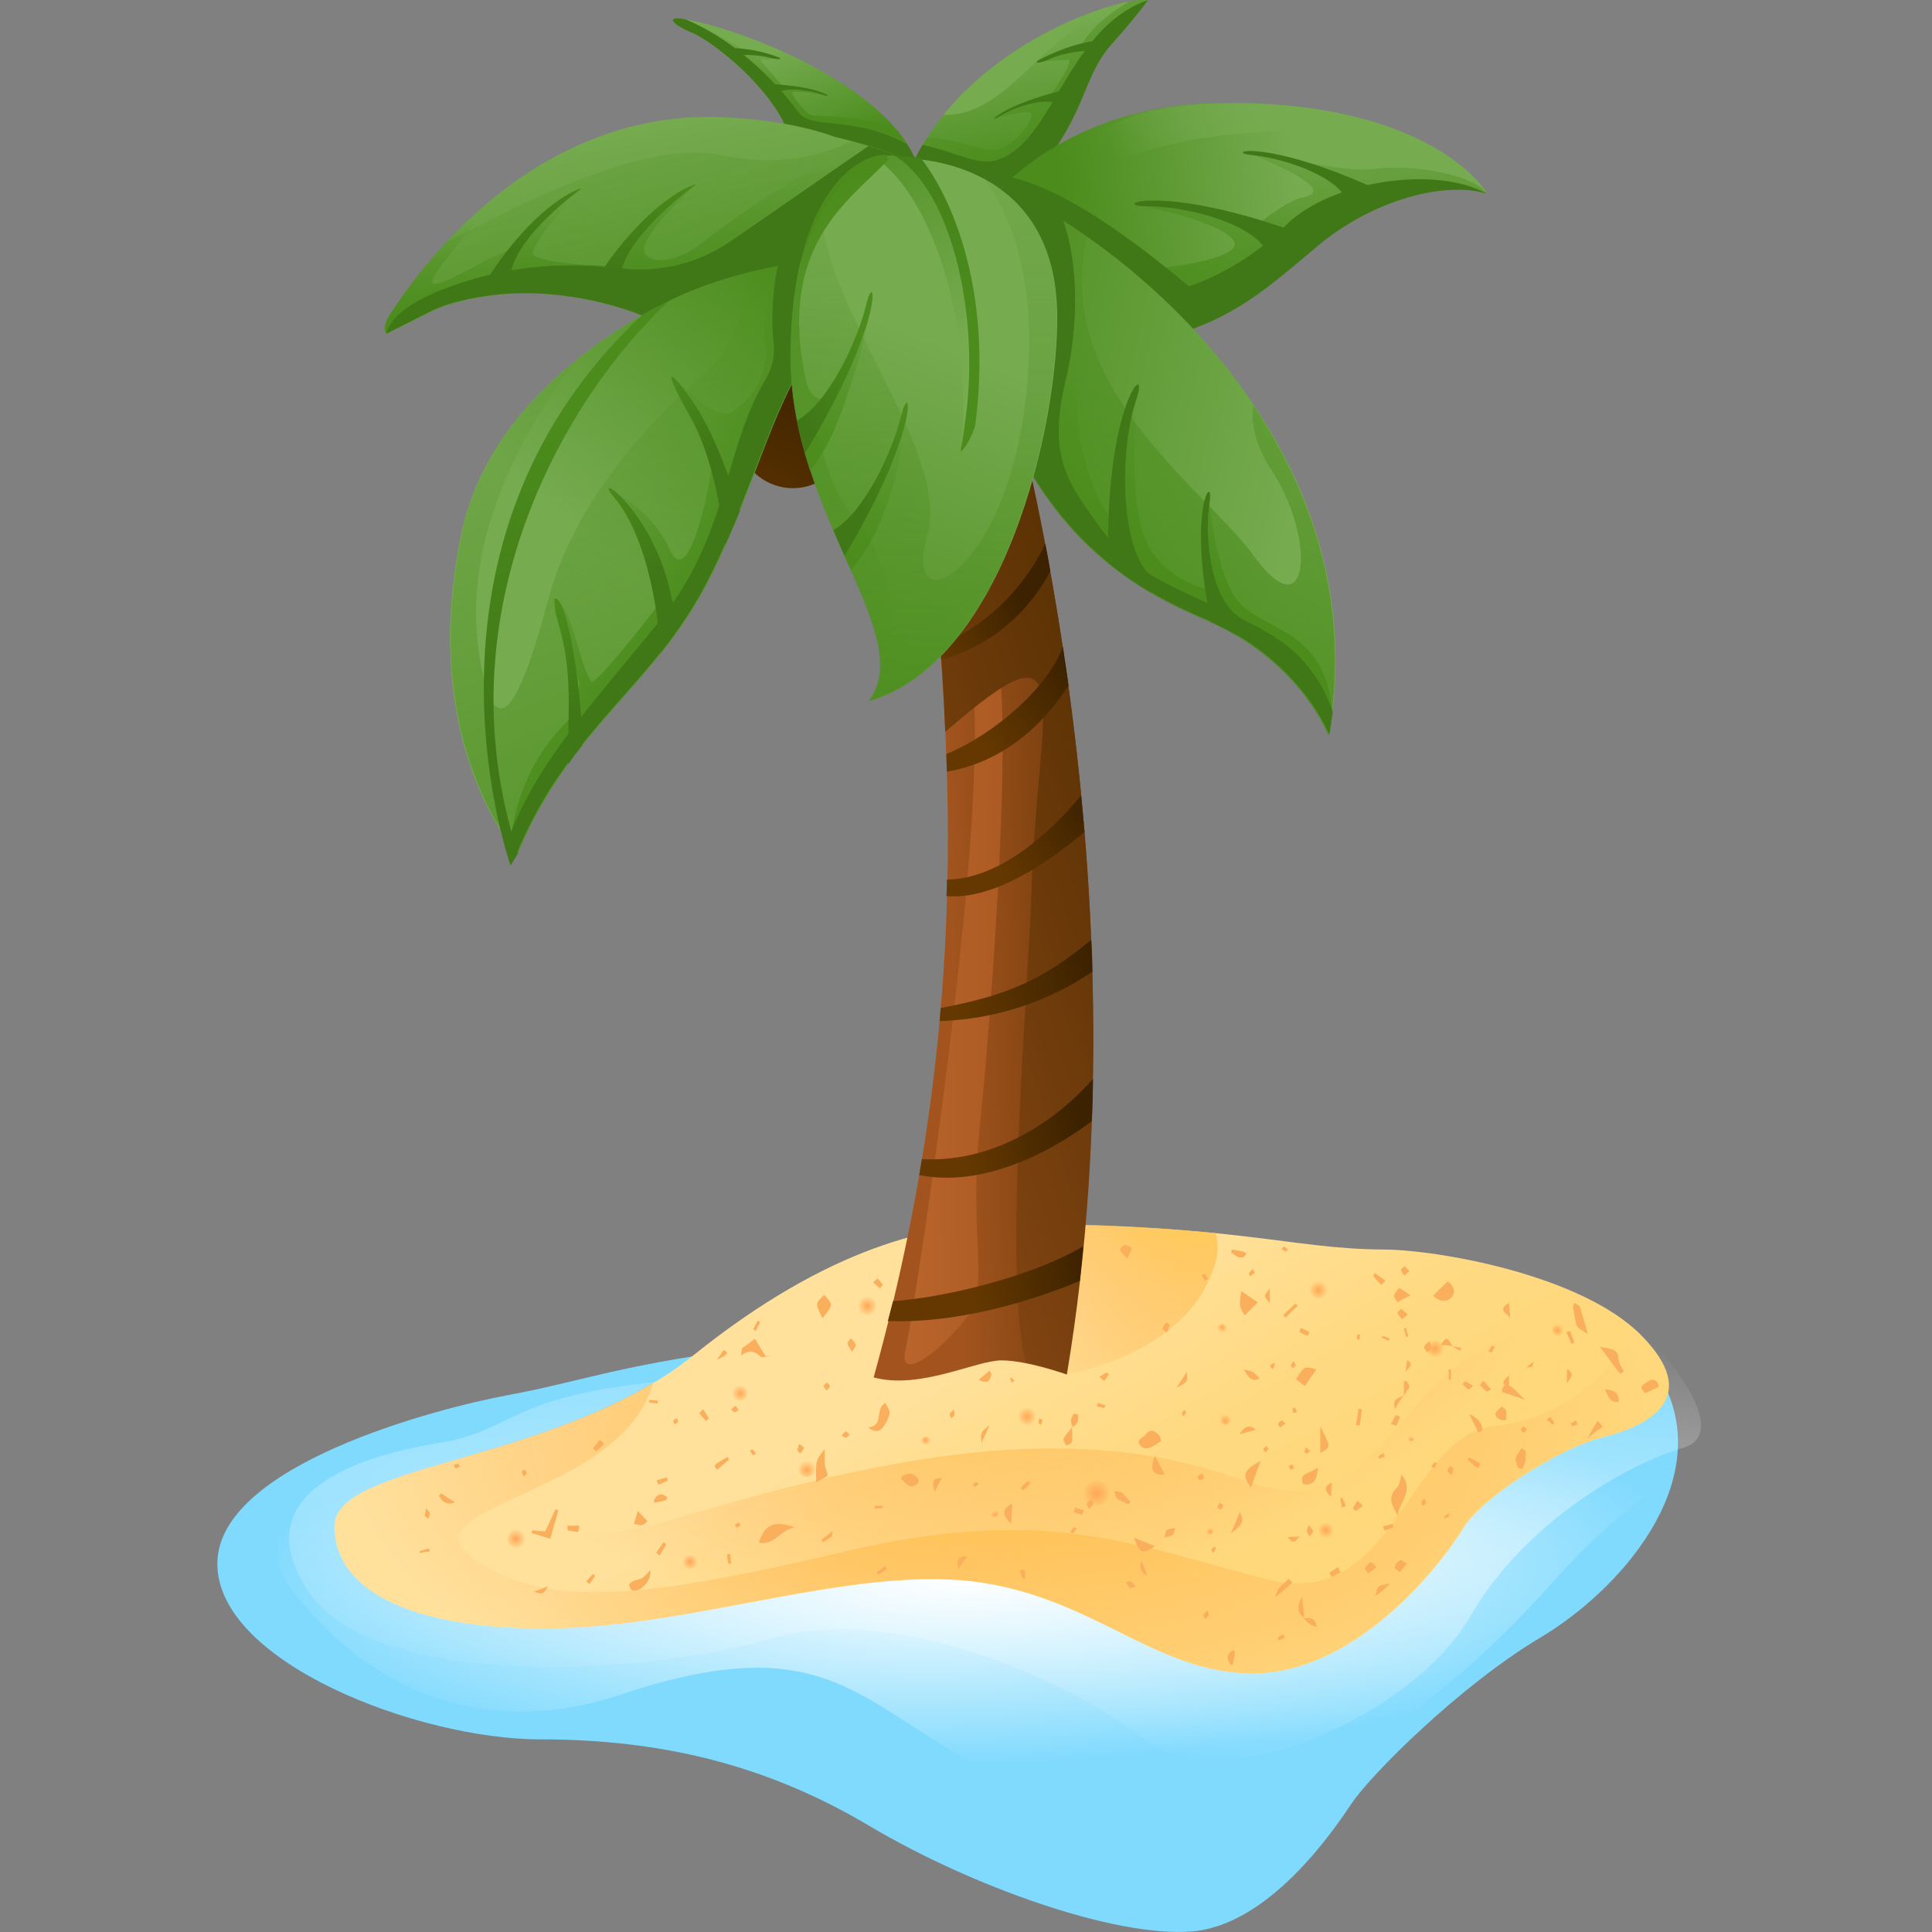 <svg xmlns="http://www.w3.org/2000/svg" width="800" height="800" fill="none" viewBox="0 0 24 24"><rect x="0" y="0" width="24" height="24" fill="#808080" stroke="none"/><g clip-path="url(#a)"><path fill="#80DAFE" d="M9.13 16.772c-1.468.198-1.94.395-2.816.558-.875.162-3.614.868-3.614 2.096s2.499 2.181 4.01 2.181 2.816.318 4.086 1.073 3.057 1.39 4.01 1.313c.953-.078 1.743-1.228 1.983-1.588s1.349-1.468 2.344-2.061 2.146-1.906 1.546-3.134c-.6-1.236-11.548-.438-11.548-.438"/><path fill="url(#b)" d="M20.672 17.21c-.318-.657-3.622-.735-6.607-.672l-6.46 1.038c-1.418.226-2.802.65-4.108 1.257a1.2 1.2 0 0 0-.049.317c0 .149.028.297.07.445.692 1.017 2.118 2.146 4.2 1.454 2.768-.925 3 .297 4.892 1.101 1.892.805 4.215.24 6.629-2.442.592-.664 1.1-1.08 1.531-1.348.106-.374.092-.77-.098-1.15"/><path fill="url(#c)" d="M8.361 17.146c-2.047.176-1.97.628-2.894.776s-2.47.593-1.638 1.843 4.229 1.044 5.732.593c1.504-.445 3.67.472 4.652 1.249.981.776 3.36-.325 4.045-1.518.684-1.193 1.99-1.913 2.647-2.103s-.325-1.264-.325-1.264l-7.835.198z"/><path fill="url(#d)" d="M12.484 15.205c-.89 0-2.182.275-3.869 1.63s-4.461 1.327-4.461 2.125c0 .797.953 1.27 2.598 1.27 1.644 0 3.353-.614 4.842-.614 1.828 0 2.619 1.172 3.967 1.172s2.421-1.468 2.619-1.807 1.13-.974 1.744-1.13 1.207-.515.458-1.27c-.755-.755-2.555-1.059-3.197-1.059-1.172-.007-1.786-.317-4.701-.317"/><path fill="url(#e)" d="M19.923 17.844c.615-.155 1.208-.515.46-1.27a2.2 2.2 0 0 0-.389-.297q-.2.105-.642.17c-2.16.31-2.005 2.626-3.89 1.948-1.884-.678-3.903-.487-7.1.48-1.497.452-2.359.028-2.55-.79-.938.275-1.665.465-1.665.868 0 .79.953 1.27 2.598 1.27 1.644 0 3.353-.614 4.842-.614 1.828 0 2.619 1.172 3.967 1.172s2.421-1.468 2.619-1.807 1.13-.974 1.75-1.13"/><path fill="url(#f)" d="M15.554 20.781c1.348 0 2.421-1.468 2.619-1.807s1.13-.974 1.743-1.13 1.207-.515.46-1.27c-.022-.021-.05-.05-.079-.07-.338.705-1.009 1.129-1.743 1.213-1.073.12-1.221 2.295-2.795 1.906-1.574-.388-2.697-.953-5.217-.36s-3.77.742-4.666.092 1.857-.762 2.238-2.181C6.427 18.184 4.14 18.24 4.14 18.96c0 .79.953 1.27 2.598 1.27 1.644 0 3.353-.614 4.842-.614 1.835-.007 2.626 1.165 3.974 1.165"/><path fill="url(#g)" d="m12.025 16.016.416.876.812.176s1.468-.219 1.828-1.327a.7.7 0 0 0 .021-.423 24 24 0 0 0-2.146-.113z"/><path fill="url(#h)" d="M6.406 19.228a.113.113 0 1 0 0-.225.113.113 0 0 0 0 .225"/><path fill="url(#i)" d="M10.775 16.334a.113.113 0 1 0 0-.226.113.113 0 0 0 0 .226"/><path fill="url(#j)" d="M9.194 17.4a.092.092 0 1 0 0-.184.092.092 0 0 0 0 .184"/><path fill="url(#k)" d="M12.335 18.84a.064.064 0 1 0 0-.127.064.064 0 0 0 0 .127"/><path fill="url(#l)" d="M8.573 19.49a.085.085 0 1 0 0-.17.085.085 0 0 0 0 .17"/><path fill="url(#m)" d="M11.495 17.958a.057.057 0 1 0 0-.113.057.057 0 0 0 0 .113"/><path fill="url(#n)" d="M12.759 17.696a.106.106 0 1 0 0-.212.106.106 0 0 0 0 .212"/><path fill="url(#o)" d="M10.027 18.346a.106.106 0 1 0 0-.212.106.106 0 0 0 0 .212"/><path fill="url(#p)" d="M13.62 18.706a.155.155 0 1 0 0-.31.155.155 0 0 0 0 .31"/><path fill="url(#q)" d="M15.18 16.56a.056.056 0 1 0 0-.113.056.056 0 0 0 0 .113"/><path fill="url(#r)" d="M15.222 17.696a.07.07 0 1 0 0-.14.07.07 0 0 0 0 .14"/><path fill="url(#s)" d="M15.032 19.066a.042.042 0 1 0 0-.085.042.042 0 0 0 0 .085"/><path fill="url(#t)" d="M16.472 19.101a.092.092 0 1 0 0-.184.092.092 0 0 0 0 .184"/><path fill="url(#u)" d="M16.38 16.13a.106.106 0 1 0 0-.213.106.106 0 0 0 0 .212"/><path fill="url(#v)" d="M19.352 16.588a.07.07 0 1 0 0-.14.07.07 0 0 0 0 .14"/><path fill="url(#w)" d="M17.53 17.901a.042.042 0 1 0 0-.085.042.042 0 0 0 0 .085"/><path fill="url(#x)" d="M17.827 16.864a.106.106 0 1 0 0-.212.106.106 0 0 0 0 .212"/><path fill="#FAAF5C" d="M9.872 18.974c-.184.035-.254.226-.445.19.07-.225.19-.282.445-.19M17.361 18.826c-.056-.113-.141-.219-.007-.346.035-.035.035-.099.056-.162.163.197-.028.346-.049.508M15.42 16.038c.085.056.141.098.205.14l-.163.163c-.07-.12-.07-.12-.042-.303M14.425 17.901l-.064.043c-.064.035-.141.084-.198.007-.056-.07.043-.092.071-.134.07-.085.127-.029.176.028.008.021.008.035.014.056M10.246 18c0 .085-.007.134 0 .19.007.05.028.092.035.142-.042.028-.099.056-.141.084-.007-.275-.007-.275.106-.416M6.773 19.023l.127-.275c.014.007.021.007.035.014-.028.113-.063.219-.099.353-.077-.021-.155-.05-.232-.07 0-.015.007-.022.007-.036.063.007.12.014.162.014M10.783 17.732c.204-.014.077-.233.218-.304.022.05.057.092.05.134a.5.5 0 0 1-.085.17c-.05.063-.106.056-.183 0M17.982 15.918c.085.056.106.14.043.204-.05.05-.141.057-.22-.028zM9.215 16.75c.05-.035.1-.07.163-.12.049.078.091.156.14.226l.043-.02c-.035.006-.085.034-.106.02-.07-.056-.134-.106-.254-.014a.4.4 0 0 0 .014-.092M16.352 17.012c-.043.063-.092.127-.141.204-.043-.028-.078-.056-.113-.084.105-.163.105-.163.254-.12M20.128 17.068c-.078-.099-.155-.204-.254-.338.127.028.226.014.233.155 0 .05.042.099.064.155a.2.2 0 0 0-.043.028M16.401 17.718c.134.26.134.26 0 .331zM19.726 16.574c-.07-.05-.12-.07-.134-.099-.028-.07-.035-.148-.05-.219-.007-.021.007-.05.015-.07.028.014.063.028.07.049.028.092.057.19.099.339M10.218 16.376c-.092-.183-.092-.183.02-.29.114.12.114.12-.02.29M8.079 19.503c.007.113-.05.184-.134.24-.029.015-.071.022-.1.008-.013-.008-.034-.057-.027-.071a.15.15 0 0 1 .077-.05c.085-.02.085-.02.184-.127M15.54 18.48c-.113-.156-.099-.212.12-.332-.042.113-.078.212-.12.332M11.192 18.367c.014-.02.014-.028.02-.035.079-.042.15-.035.199.05.007.013-.008.049-.022.056-.091.063-.134-.007-.197-.07M16.373 18.233c-.014.099-.021.183-.113.205-.021.007-.07 0-.078-.007-.007-.029-.014-.085.007-.1.05-.035.106-.056.184-.098M14.347 19.207c-.162.106-.19.092-.261-.106.099.042.176.07.261.106M18.95 18.021c0 .043.006.078 0 .12q-.013.052-.036.106s-.05-.007-.056-.014c-.015-.035-.036-.085-.029-.12.014-.043.05-.085.07-.127q.031.023.05.035M14.347 18.085c.042.084.085.155.12.232-.148.014-.19-.056-.12-.233M17.361 16.179c-.014-.028-.05-.064-.042-.085a.2.2 0 0 1 .063-.092c.05.022.092.057.141.092a1 1 0 0 0-.162.085M20.608 17.224c-.056.028-.106.056-.17.084-.027-.028-.084-.077-.006-.12.056-.042.14-.098.176.036M18.653 17.47c.021.021.056.036.056.057.008.035 0 .077 0 .113-.035 0-.07.007-.091-.015-.057-.035-.05-.077 0-.12a.1.1 0 0 0 .035-.035M7.923 18.77c.057.056.085.091.12.127-.028.02-.049.049-.07.049-.028.007-.064-.014-.099-.014zM13.839 18.523c.05.006.077.006.099.02.035.036.07.071.106.114 0 0-.022.028-.029.028q-.077-.03-.14-.07c-.015-.015-.015-.05-.036-.092M17.086 19.828c.028-.134.028-.134.184-.155-.078.07-.128.113-.184.155M14.001 15.635c-.042-.05-.07-.07-.085-.106-.007-.014.036-.063.057-.063.028 0 .084.028.084.042 0 .036-.028.07-.056.127M15.399 18.784c.085.134-.021.197-.106.26q.052-.125.106-.26M17.48 19.426c-.041.042-.063.07-.09.106-.022-.021-.071-.05-.064-.064a.13.13 0 0 1 .063-.084c.014-.015.05.02.092.042M18.66 17.294c-.007-.085.042-.106.106-.07.056.035.099.091.183.169a3 3 0 0 0-.29-.099M20.107 17.414c-.106.014-.127-.063-.17-.155.12.007.177.05.17.155M15.646 17.125c-.12.05-.141-.036-.198-.113.127.028.127.028.198.113M15.455 15.614c-.02 0-.042.014-.063.007-.035-.014-.07-.042-.099-.063 0 0 .007-.035.014-.035l.12.02a.14.14 0 0 1 .057.029.2.2 0 0 1-.029.042M15.321 20.499q.021.02.021.028c-.007.05-.02.1-.028.156-.014-.008-.035 0-.035-.015-.043-.07-.043-.127.042-.169M11.7 18.36c-.028.056-.063.12-.092.176-.014-.084-.056-.176.092-.176M8.876 18.219c.008-.015.008-.029.022-.036q.065-.042.14-.084c.008.014.022.035.015.035l-.148.127a.1.1 0 0 0-.029-.042M18.37 18.226c-.006 0-.013.007-.02.007-.043-.029-.078-.064-.12-.1l.02-.027c.05.02.092.049.142.077zM8.29 18.6l-.014.035c-.049.014-.098.021-.148.035 0-.014-.007-.028 0-.042.035-.07.092-.085.162-.028M16.055 19.659c-.063.056-.12.106-.211.183.02-.134.112-.162.162-.233zM12.575 18.677c-.007.085-.007.149-.014.254-.113-.12-.12-.183.014-.254M13.317 17.732c0 .056.006.12 0 .176 0 .022-.043.036-.071.05-.014-.028-.043-.07-.035-.085.028-.056.07-.092.105-.141M19.719 17.873c.042-.078.084-.155.134-.233l-.007.007c.021.028.042.05.063.078a1.3 1.3 0 0 0-.19.148M17.1 19.468c-.042.036-.078.057-.106.078-.014-.021-.042-.05-.035-.07a.17.17 0 0 1 .07-.071c.015 0 .043.035.071.063M12.018 19.334c-.036.042-.064.085-.113.155-.029-.12.007-.162.113-.155M10.902 15.882q.043.045.064.078a.2.2 0 0 1-.035.042c-.029-.02-.057-.05-.085-.07.014-.014.028-.029.056-.05M17.156 15.96a1 1 0 0 1-.098-.113s.014-.02.02-.035c.043.035.093.064.135.099-.021.014-.035.035-.057.05M15.773 16.01v.176c-.078-.085-.078-.085 0-.177M12.159 17.139l.134-.113c.014.028.028.042.021.05-.014.07-.042.126-.155.063M13.323 17.732c-.007-.028-.02-.057-.02-.085s.02-.056.034-.085c.008-.007.057.008.057.022 0 .028 0 .063-.014.091-.014.029-.043.036-.057.057M18.363 17.795c-.028-.064-.063-.127-.113-.233.12.063.163.12.163.205a.1.1 0 0 1-.05.028M10.585 16.793c-.028-.05-.057-.078-.057-.106 0-.021.029-.042.043-.064.02.029.05.05.056.078.014.014-.014.043-.042.092M14.46 19.101c.021-.05.021-.092.042-.099.028-.014.064-.014.1-.021-.015.028-.015.063-.036.085-.021.02-.057.02-.106.035M7.182 19.03c-.042-.006-.084-.006-.127-.02-.007 0-.007-.036-.007-.057h.148c0 .028-.007.05-.014.078M8.905 16.892c.028-.043.056-.078.084-.12.07.028.057.056-.084.12M12.293 17.704l-.099.218c-.014-.127-.014-.127.099-.218M15.942 16.334c.05-.05.1-.092.149-.141l.028.028-.148.148c-.007-.014-.022-.02-.029-.035M17.39 17.598c-.015.035-.022.078-.043.113 0 0-.042-.014-.07-.021.02-.036.042-.078.063-.113q.03.01.05.02M14.615 17.238c.05-.078.085-.127.127-.198.014.127.014.127-.127.198M19.465 17.005c.127.078.014.127 0 .19zM18.427 17.153c.035.035.064.07.099.106-.021.007-.042.028-.05.028-.035-.021-.063-.05-.091-.078a.2.2 0 0 1 .042-.056M17.432 17.336l-.106.17c-.014-.113-.014-.113.106-.17 0 0 .007.008 0 0M6.632 19.772c.063-.022.113-.043.176-.064-.063.099-.063.099-.176.064M5.481 18.55c.05.036.106.07.17.113-.128.043-.156-.028-.198-.077q.009-.014.028-.036M18.759 16.376c-.021-.056-.177-.099-.014-.19q.012.105.014.19M16.542 18.417c0 .049-.007.098-.007.176-.084-.078-.091-.127.007-.177M16.655 19.532a1 1 0 0 1-.113.056l-.028-.05a1 1 0 0 1 .106-.07q.023.043.035.064M8.15 19.292l.091-.134c.014.007.035.02.035.028-.028.05-.056.092-.084.141-.014-.021-.028-.028-.043-.035M17.46 17.04l.021-.148c.064.056.064.056-.021.148M17.756 16.659c.014.042.029.07.022.091-.008.022-.036.036-.05.05-.014-.021-.035-.043-.035-.064 0-.028.028-.042.063-.077M18.046 16.722q-.076-.012-.148-.014c.07-.106.07-.106.148.014M19.521 16.694l-.064-.148.05-.014c.014.05.035.099.05.148-.008.007-.022.007-.036.014M16.246 16.595q-.052-.02-.106-.049l.021-.05c.035.015.07.036.106.05a.3.3 0 0 0-.021.05M14.495 16.553c-.028-.021-.056-.043-.056-.05a.3.3 0 0 1 .05-.077c.013.014.041.028.041.035q-.011.04-.035.092M17.488 16.327c-.028.028-.05.042-.07.063-.021-.028-.043-.049-.057-.077-.007-.014.029-.035.043-.057q.03.03.084.07M15.992 19.094c.05 0 .091-.007.155-.007-.078.085-.078.085-.155.007M15.603 17.76c-.07.021-.127.035-.204.056.063-.098.113-.127.204-.056M8.156 18.388c.043-.014.085-.02.128-.035.007.014.007.028.014.042a1 1 0 0 0-.12.05q-.01-.023-.022-.057M9.992 17.986l-.05.07c-.014-.014-.035-.028-.035-.042 0-.028.014-.05.021-.078.021.015.035.029.064.05M12.801 18.41q-.02.04-.028.049a.5.5 0 0 1-.07.056c-.008-.014-.022-.028-.022-.035q.043-.043.085-.078s.014.007.035.007M16.203 20.096c-.098-.063-.091-.141-.028-.261.014.113.021.19.028.261 0 0-.007.007 0 0M10.204 19.13c.042-.036.084-.064.14-.113-.006.035 0 .063-.013.07q-.053.041-.106.07c-.007-.006-.014-.02-.021-.027M13.444 18.819c-.036-.014-.071-.021-.106-.035.007-.022.014-.036.02-.057q.053.023.107.035c-.014.029-.021.043-.021.057M16.196 20.103c.07-.007.141-.014.163.106-.078-.014-.12-.056-.163-.106M16.93 18.706a.5.5 0 0 1-.091.063s-.036-.028-.028-.042c.014-.028.035-.057.049-.085a.5.5 0 0 1 .07.064M16.846 17.703c.007-.07.021-.134.028-.204.014 0 .028.007.043.007-.008.07-.015.134-.029.204-.007 0-.02-.007-.042-.007M17.178 18.96c.042-.007.077-.021.12-.028.007.014.007.028.014.042l-.113.042zM14.107 19.708c-.035.007-.063.028-.07.021-.022-.02-.036-.05-.05-.077.021 0 .042-.015.056-.007.022.007.036.028.064.063M9.074 19.306c0 .042.007.084.007.12-.014 0-.035 0-.035-.007a.6.6 0 0 1-.014-.113zM11.015 19.497l-.106.063c-.007-.007-.014-.021-.02-.028.035-.029.07-.05.105-.078zM14.185 19.39c.02.07.042.113.07.19-.084-.056-.113-.098-.07-.19M9.356 16.51c.022-.035.036-.07.057-.105.014.007.035.021.028.021-.014.035-.035.07-.05.106a.2.2 0 0 1-.035-.021M17.439 17.343v-.183c.014 0 .02-.007.035-.007.014.028.042.063.028.085-.014.035-.042.063-.063.105M13.712 17.153c-.021-.021-.043-.035-.057-.05.029-.014.057-.035.085-.049.007-.007.021.007.035.014a.24.24 0 0 1-.063.085M18.025 17.012v.127h-.029v-.127zM18.3 17.216c-.028.021-.05.05-.057.043-.028-.015-.049-.043-.077-.064.014-.014.035-.042.035-.035.035.014.064.035.099.056M8.77 17.654c-.028-.035-.056-.063-.084-.099l.05-.05c.02.036.049.079.07.114-.014.014-.028.021-.035.035M17.51 15.79c-.029.022-.043.043-.064.057-.014-.021-.035-.042-.042-.07 0-.015.028-.029.042-.05zM5.714 18.219c-.021.007-.035.021-.05.021s-.02-.028-.028-.042c.021-.007.036-.014.057-.014.007 0 .014.02.02.035M18.032 18.325c-.021-.022-.05-.036-.05-.05 0-.021.015-.042.029-.056.007-.007.042.014.042.02q0 .032-.021.086M16.676 18.607c.015.035.029.064.043.099-.014.007-.036.014-.05.02l-.02-.105c.006-.014.02-.014.027-.014M13.528 18.748c-.014-.035-.035-.064-.028-.07a.2.2 0 0 1 .056-.05c.008.014.029.035.022.05 0 .02-.022.035-.05.07M15.97 17.683l-.07.049c-.007-.014-.028-.035-.028-.043q.023-.029.056-.049c0 .007.021.028.043.043M13.641 17.428c.028.007.056.021.092.028-.007.015-.014.036-.014.036l-.092-.021a.1.1 0 0 1 .014-.043M9.138 17.463q.023.031.035.05c-.014.014-.035.028-.05.028s-.028-.021-.042-.035c.021-.014.035-.029.057-.043M11.848 17.513c.007.028.014.05.007.07-.007.014-.028.022-.042.036-.007-.022-.021-.043-.014-.057 0-.014.028-.028.05-.05M7.507 17.937c-.035.028-.064.063-.099.091-.014-.014-.028-.02-.042-.035l.084-.106a.4.4 0 0 1 .057.05M12.71 19.617l-.043-.106c.021-.007.035-.007.056-.014a1 1 0 0 1 .015.113c-.008 0-.022.007-.029.007M7.281 19.645c.028-.029.057-.064.085-.092q.009.01.028.02c-.021.036-.05.072-.07.107q-.022-.023-.043-.035M5.213 19.27c.035-.014.07-.02.113-.035 0 0 .007.021.014.036l-.12.02c-.007 0-.007-.013-.007-.02M5.29 18.734c.029.036.05.05.05.064 0 .021-.014.05-.021.07-.014-.014-.036-.028-.043-.042 0-.021.014-.042.014-.092M15.117 18.727c.014-.021.02-.035.035-.057.014.007.042.014.042.029 0 .014-.014.035-.021.05-.021 0-.035-.008-.056-.022M16.26 18.946c.028.035.05.056.05.077 0 .022-.029.043-.043.064a.3.3 0 0 1-.035-.078c0-.007.014-.028.028-.063M15.01 15.89c-.02.007-.042.02-.042.02-.014-.02-.028-.049-.042-.07a.1.1 0 0 1 .035-.014c.021.014.035.042.05.064"/><path fill="#FAAF5C" d="M18.745 17.083v.183l.007-.007c-.099-.078-.099-.085-.007-.177M10.267 17.273c-.014-.021-.035-.042-.035-.056s.028-.029.042-.043c.014.014.035.029.035.043 0 .02-.02.035-.042.056M18.533 16.8c-.021-.007-.036-.007-.043-.014.015-.021.029-.05.043-.07 0 0 .021.006.035.013q-.023.042-.035.071M15.018 20.061c-.007.015-.029.036-.043.05-.007-.014-.028-.035-.028-.043a.4.4 0 0 1 .05-.063c.014.021.014.028.02.056M15.808 17.012c-.02-.029-.028-.036-.035-.043.014-.014.035-.028.05-.042.006.014.013.02.013.035-.007.014-.014.028-.028.05M16.07 16.906c.013.028.027.05.027.056-.007.014-.028.021-.042.035-.007-.014-.021-.028-.021-.035.007-.02.021-.035.035-.056M12.604 17.146a.1.1 0 0 1-.036.028c-.007-.014-.014-.035-.02-.049l.013-.014q.02.023.043.035M18.039 16.722l.113.021c-.007.015-.007.022-.014.036-.029-.014-.064-.036-.1-.057M8.425 17.662c-.014.014-.029.02-.043.035a.3.3 0 0 1-.02-.05c.006-.014.034-.02.049-.028.007.007.007.021.014.043M12.907 17.62c.021.006.042.013.042.02 0 .021-.007.036-.014.057-.014-.007-.028-.007-.035-.021 0-.014.007-.036.007-.057M19.26 17.597c.014.028.035.057.05.085-.008.007-.015.007-.022.014-.028-.021-.05-.042-.077-.064.02-.014.035-.02.05-.035M19.599 17.696q-.041.01-.07.022s-.015-.029-.015-.036a.3.3 0 0 1 .064-.035c.007.007.007.021.02.05M18.97 17.76c-.02.014-.027.028-.042.042-.014-.014-.035-.028-.035-.042s.021-.028.035-.042c.014.014.029.02.043.042M16.112 17.54c-.014.008-.029.008-.043.015-.007-.021-.014-.035-.014-.056l.035-.015zM14.735 17.548q-.012.019-.035.05c-.007-.015-.021-.036-.014-.05 0-.014.02-.021.028-.035q.01.012.021.035M8.17 17.435c-.035-.007-.07-.007-.105-.014v-.028q.052-.002.106.007zM15.59 15.812a.4.4 0 0 0-.057.042c-.007-.014-.021-.028-.021-.035.014-.022.035-.036.05-.057.006.021.013.028.027.05M17.467 16.497c.007.035.021.07.028.105-.007 0-.021.008-.028.008-.007-.036-.021-.071-.028-.106.007 0 .014-.007.028-.007M16.888 16.645c-.014-.007-.035-.014-.035-.021 0-.014.007-.036.014-.05.014.007.028.007.028.014 0 .014-.007.036-.007.057M17.17 16.595c.029.007.064.021.092.029 0 0-.007.02-.007.035-.028-.014-.063-.028-.091-.043 0 0 .007-.014.007-.02M15.067 19.292c-.007-.021-.021-.036-.021-.043l.042-.042c.007.014.021.028.014.035a.13.13 0 0 1-.035.05M15.957 20.344c-.022.014-.05.02-.071.035-.007-.014-.014-.035-.014-.035l.063-.043a.1.1 0 0 1 .021.043M9.13 18.939c.015-.007.029-.014.05-.028.007.014.021.042.014.042-.014.014-.035.014-.05.028 0-.014-.006-.02-.013-.042M13.38 18.989c-.021.02-.035.042-.057.056a.05.05 0 0 1-.028-.014l.043-.064c0 .007.02.014.042.021M6.505 18.346c-.007-.028-.022-.042-.022-.063 0-.015.022-.021.036-.029.007.014.028.036.02.05.008.014-.02.021-.034.042M17.206 18.092c-.021.007-.043.02-.07.028 0 0-.022-.028-.015-.028l.064-.043q0 .01.02.043M17.82 18.24c-.021-.014-.028-.014-.042-.021.014-.015.02-.036.042-.05.007-.007.021 0 .035 0a.3.3 0 0 0-.035.07M16.076 18.24l-.042.021c-.007-.014-.021-.035-.028-.05l.05-.02c.006.014.013.035.02.049M10.556 17.824c-.02.014-.035.035-.05.035-.013 0-.034-.014-.049-.028a.13.13 0 0 1 .057-.05zM16.225 17.979a.2.2 0 0 0 .05.042c-.015.014-.022.028-.043.035-.007 0-.028-.014-.028-.021q0-.012.02-.056M9.392 18.056c-.014.007-.035.028-.035.021q-.022-.023-.043-.056.023-.012.036-.014c.014.014.028.028.042.05M15.759 18c-.014.014-.021.028-.036.042-.014-.014-.035-.028-.028-.042s.028-.028.043-.043c0 .022.007.029.02.043M18.957 16.99c.049-.042.07-.056.098-.077-.007.02-.014.049-.028.07q-.009-.002-.07.007M17.693 18.614c.014.028.028.05.02.063-.006.014-.027.021-.041.029-.008-.015-.022-.029-.015-.036 0-.02.015-.035.036-.056M10.867 18.706h.099v.028c-.035 0-.064.007-.1.007zM18.004 18.84q-.033.009-.064.028-.002-.023.007-.035c.014-.014.035-.021.05-.036 0 .014 0 .021.006.043M14.933 18.304c.014.02.028.05.021.056a.06.06 0 0 1-.05.028c-.006 0-.027-.028-.027-.042.006-.014.028-.028.056-.042M12.159 18.43a.2.2 0 0 1-.043.036.1.1 0 0 1-.035-.015c.014-.014.021-.028.042-.042 0 0 .022.014.036.021M15.999 15.522l-.028.028a.2.2 0 0 1-.05-.035c.014-.014.028-.035.035-.028a.2.2 0 0 1 .043.035"/><path fill="url(#y)" d="M9.85 6.064a.692.692 0 1 0 0-1.384.692.692 0 0 0 0 1.384"/><path fill="url(#z)" d="M11.255 2.238C11.835.656 13.84-.05 14.262 0c0 0-.162.226-.437.53-.424.472-.283.896-1.115 1.82-.488.551-1.455-.112-1.455-.112"/><path fill="url(#A)" d="M14.022.021c-.296.176-.515.381-.6.565 0 0-.48.148-.543.183l.374-.028c.127-.007-.219.459-.219.459s-.487.141-.685.275c0 0 .311-.092.438-.078.12.008-.205.516-.522.46-.283-.057-.558-.163-.749-.142-.049.078-.098.162-.14.24.02.106.063.205.063.205l1.023.24.283-.085c.79-.896.663-1.313 1.073-1.779.275-.303.437-.53.437-.53a.6.6 0 0 0-.233.015"/><path fill="#407817" d="M12.42 1.976c-.261.1-.48-.07-.96-.176a3 3 0 0 0-.205.43s.96.671 1.454.12c.833-.924.692-1.348 1.116-1.82.275-.304.437-.53.437-.53-.995.346-1.164 1.722-1.842 1.976"/><path fill="url(#B)" d="M11.396 2.047C11.022 1.017 9.102.325 8.474.233c-.198-.028-.127.07.127.176.261.106 1.2.833 1.25 1.49.049.656 1.545.148 1.545.148"/><path fill="url(#C)" d="M8.601.41c.254.105 1.158.797 1.242 1.44l1.024.246s.36-.077.459-.211a1.6 1.6 0 0 0-.177-.262c-.41-.204-1.002-.176-1.066-.19-.063-.007-.282-.282-.233-.29.12-.02.438.05.438.05-.113-.085-.565-.113-.565-.113-.162-.226-.345-.36-.24-.346.106.014.191-.021.191-.021S9.356.678 9.286.649s-.43-.296-.812-.416c-.198-.028-.127.07.127.176"/><path fill="#407817" d="M11.396 2.047a1.4 1.4 0 0 0-.127-.254c-.677-.367-1.178-.177-1.348-.395-.17-.226-.656-.84-1.405-1.158-.014 0-.028-.007-.042-.007-.198-.028-.127.07.127.176.261.106 1.2.833 1.25 1.49.049.656 1.545.148 1.545.148"/><path fill="url(#D)" d="M14.128 4.257c1.087-.19 1.546-.629 2.23-1.207.685-.58 1.596-.82 2.111-.657 0 0-.67-1.143-3.303-1.115s-3.48 2.082-3.48 2.082z"/><path fill="url(#E)" d="M15.166 1.285q-.56.011-1.024.127c-.65.268-1.171.536-1.517.762a4.5 4.5 0 0 0-.452.445c.05.063.41.17.896-.184 1.9-1.376 4.927-.452 3.77-.974-.438-.113-.988-.183-1.673-.176"/><path fill="url(#F)" d="M17.079 2.096c-.445.057-1.278-.19-1.63-.219 0 0 .776.297.86.466 0 0 .057.078-.14.113-.198.043-.558.34-.558.34s-1.01-.326-1.525-.255c0 0 .981.17 1.221.424s-.96.374-.96.374l.664.663c.522-.226.882-.55 1.348-.946.685-.579 1.595-.819 2.11-.656-.197-.247-.945-.36-1.39-.304"/><path fill="#407817" d="M15.97 2.802a3.2 3.2 0 0 1-1.2.756c-.84-.706-1.623-1.221-2.188-1.349-.141 0-.092.085-.134.128.663.296 1.567.896 2.365 1.75.635-.233 1.023-.586 1.546-1.023.684-.58 1.595-.82 2.11-.657-.621-.353-1.934-.17-2.499.395"/><path fill="url(#G)" d="m11.15 2.287.077-.317s-.332-.149-.854-.269c-.31-.113-.727-.204-1.292-.24-2.604-.176-4.08 2.217-4.214 2.415-.134.19-.07.275-.07.275l.635-.318c1.327-.487 2.626.12 2.626.12l1.376-.487 1.779-.593s.106-.275-.063-.586"/><path fill="url(#H)" d="M5.432 3.833c1.327-.487 2.626.12 2.626.12l1.376-.487 1.779-.593s.106-.283-.056-.593l.077-.318s-.24-.113-.65-.212c-.38.191-.917.325-1.623.177-.967-.205-2.506.621-3.416 1.08-.396.43-.628.79-.678.868-.134.19-.07.275-.07.275z"/><path fill="url(#I)" d="M11.707 2.125c.995-.042 5.555 2.767 4.8 7.002 0 0-.36-.931-1.532-1.433-.868-.374-1.92-.967-2.59-2.696-.763-1.941-.678-2.873-.678-2.873"/><path fill="url(#J)" d="M15.794 5.838c.558.854.473 2.018-.219 1.066-.6-.826-2.513-2.097-2.068-3.96a7.4 7.4 0 0 0-.854-.516l-.939.036c.035.43.17 1.263.664 2.54.677 1.73 1.722 2.323 2.59 2.697 1.18.501 1.532 1.433 1.532 1.433.282-1.595-.183-2.986-.932-4.101-.028.198.007.466.226.805"/><path fill="url(#K)" d="m16.507 9.134.042-.282c-.07-1.003-.804-1.017-1.13-1.341-.324-.325-.402-1.342-.402-1.342-.148.509.064 1.165.064 1.165s-.628-.078-.861-.656c-.24-.586-.07-1.892-.07-1.892-.297.402-.163 1.913-.163 1.913-.593-.685-.685-1.574-.565-2.308.085-.544.155-1.066-.063-1.56a4 4 0 0 0-.403-.248l-.247 1.243-.07 1.722c.663 1.306 1.574 1.814 2.343 2.139 1.172.508 1.525 1.447 1.525 1.447"/><path fill="url(#L)" d="M10.853 17.11c1.37-4.94.854-8.47.691-10.771l.954-1.687s1.807 6.134.755 12.423c0 0-.494-.176-.812-.176s-1.01.367-1.588.212"/><path fill="url(#M)" d="M12.067 8.336c.261 1.723-.727 8.055-.819 8.436-.091.38.353.091.72-.353.367-.452.05-.953.205-2.443.155-1.489.43-5.315.184-5.915-.255-.6-.53-1.292-.29.275"/><path fill="url(#N)" d="m12.498 4.645-.883 2.548c.05.572.1 1.2.127 1.899 1.694-1.476 1.15-.389 1.073 1.955-.035 1.136-.36 4.85-.07 5.88.226.042.437.12.487.134h.014c1.059-6.282-.748-12.416-.748-12.416"/><path fill="url(#O)" d="m13.472 10.334-.043-.452c-.423.515-1.044 1.037-1.666 1.045 0 .07 0 .134-.007.204.29.028.847-.063 1.716-.797"/><path fill="url(#P)" d="M11.756 9.367c0 .07.007.148.007.219.346-.057.996-.269 1.511-1.073-.021-.163-.05-.325-.07-.48-.177.494-.834 1.08-1.448 1.334"/><path fill="url(#Q)" d="M13.556 11.675c-.614.508-1.058.692-1.87.847-.007.056-.007.113-.014.162a3.57 3.57 0 0 0 1.898-.614q-.002-.192-.014-.395"/><path fill="url(#R)" d="m13.415 15.91.043-.43c-.572.345-1.624.628-2.365.684l-.064.247c1.024.035 2.04-.353 2.386-.5"/><path fill="url(#S)" d="M13.563 13.927c.007-.177.014-.346.014-.523l-.007.007c-.353.403-1.122 1.038-2.117.989-.014.063-.021.134-.035.197.917.184 1.849-.444 2.145-.67"/><path fill="url(#T)" d="M11.679 8.018c.007.057.007.12.014.177.423-.12.988-.41 1.355-1.101q-.031-.18-.063-.34a2.6 2.6 0 0 1-1.306 1.264"/><path fill="#76AB50" d="M6.427 10.602c.614-1.49 1.645-2.061 2.301-3.254.53-.967.833-2.181 1.228-2.781.396-.6.12-1.546.12-1.546s-3.783.967-4.34 3.593c-.559 2.626.69 3.988.69 3.988"/><path fill="url(#U)" d="M6.427 10.602c.614-1.49 1.645-2.061 2.301-3.254.53-.967.833-2.181 1.228-2.781.396-.6.12-1.546.12-1.546s-3.783.967-4.34 3.593c-.559 2.626.69 3.988.69 3.988"/><path fill="url(#V)" d="M10.083 3.021s-.324.085-.79.268c.042.657-.41 1.264-.593 1.405-.198.162-1.497 1.27-1.892 2.76s-.67 1.758-.847.727c-.141-.826-.028-2.068 1.179-3.685-.657.537-1.214 1.229-1.398 2.118-.557 2.619.692 3.988.692 3.988.614-1.49 1.645-2.061 2.301-3.254.53-.967.833-2.181 1.228-2.781.396-.593.12-1.546.12-1.546"/><path fill="url(#W)" d="M6.886 7.44c.219.085.303.798.459 1.024.05.077.89-1.024.89-1.024s-.24-.967-.643-1.334c0 0 .473.176.727.72.247.544.508-.861.536-1.108.021-.247-.346-.897-.473-1.03 0 0 .487.564.706.43a.86.86 0 0 0 .417-.861c-.057-.438.19-.982.19-.982l-.007.784-.423 1.906-.932 1.913-1.744 2.124-.254.615s-.028-.996.79-1.73l.072-.395z"/><path fill="#407817" d="M10.147 4.059c.085-.516-.07-1.038-.07-1.038s-.128.035-.347.106c-.063.021-.176.656-.12 1.122a.75.75 0 0 1-.105.473c-.523.883-.445 1.927-1.335 3.021-.825 1.017-1.545 1.786-1.863 2.71.07.1.113.15.113.15.614-1.49 1.645-2.062 2.301-3.255.53-.967.833-2.181 1.228-2.781.1-.148.155-.318.184-.487v-.007c.014 0 .014-.007.014-.014M16.168 8.188c-.55-.607-1.906-.819-2.393-1.49-.494-.67-.776-.98-.536-1.976.17-.72.148-1.468-.029-1.976-.345-.325-.72-.381-.889-.473.339.282.89.925.777 1.645a8.2 8.2 0 0 1-.431 1.7c.664 1.257 1.553 1.751 2.315 2.076 1.179.501 1.532 1.433 1.532 1.433l.042-.282a1.8 1.8 0 0 0-.388-.657"/><path fill="url(#X)" d="M10.796 8.71c.615-.811-.974-2.3-.974-4.263 0-2.195.996-2.697 1.412-2.478 0 0 1.864-.042 1.899 1.92.021 1.384-.657 4.334-2.337 4.821"/><path fill="url(#Y)" d="M12.23 2.224c.324.451.592 1.157.55 2.223-.092 2.605-1.602 3.41-1.264 2.217.304-1.052-1.27-2.76-1.327-4.109-.219.396-.374 1.003-.374 1.885 0 1.962 1.588 3.452.974 4.264 1.68-.494 2.358-3.445 2.337-4.829-.014-.924-.445-1.404-.897-1.651"/><path fill="url(#Z)" d="M7.373 3.522c.494-.79 1.03-1.171 1.278-1.235 0 0-.91.65-.946 1.172"/><path fill="#407817" d="M9.046.6c.303-.014.593.099.628.113s.035.042-.127 0-.381-.028-.381-.028M9.561 1.044c.656.029.819.191.664.135-.149-.057-.438-.1-.565-.029-.12.078-.099-.106-.099-.106M13.662.501c-.374.035-.72.226-.762.247s-.035.064.155-.021.473-.099.473-.099M13.204 1.122c-.805.198-.96.438-.791.325.17-.106.508-.226.692-.17.176.064.099-.155.099-.155M17.008 2.308c-1.341-.593-1.814-.416-1.454-.381s.96.226 1.144.501.31-.12.31-.12M16.098 2.88c-1.723-.614-2.316-.318-1.857-.318.452 0 1.228.177 1.475.523.248.345.382-.205.382-.205"/><path fill="url(#aa)" d="M8.39 7.75c-.114-1.327-1.088-1.962-.763-1.574.296.346.522 1.038.579 1.934.063-.077.127-.162.183-.24z"/><path fill="url(#ab)" d="M9.194 6.339c-.12-.381-.339-1.003-.607-1.377-.318-.452-.332-.346-.021.198.254.445.38 1.066.444 1.61.064-.142.128-.29.184-.431"/><path fill="url(#ac)" d="M7.232 9.261c-.007-.798-.205-1.899-.346-1.821q0 .137.042.275c.205.664.113 1.172.134 1.779.05-.085.113-.162.17-.233"/><path fill="#407817" d="M14.262 7.122c-.367-.41-.339-1.602-.148-2.153.184-.53-.395.007-.346 2.026q.265.21.53.367c.07-.028.091-.099-.036-.24M15.356 7.638c-.317-.247-.395-.967-.331-1.39.063-.403-.283.056.02 1.481q.17.076.319.163c.091-.057.14-.141-.008-.254"/><path fill="url(#ad)" d="M8.34 3.713a10 10 0 0 0-.367.205c-3.057 2.858-1.63 6.833-1.63 6.833l.091-.149c-.974-3.007.6-5.696 1.906-6.89"/><path fill="url(#ae)" d="M11.615 2.308a8 8 0 0 0-.24-.339c-.085-.007-.14-.007-.14-.007-.022-.007-.036-.014-.057-.021-.078-.028-.177-.014-.29.028.727.515 1.221 2.16 1.045 3.643 0 0 .586-1.963-.318-3.304"/><path fill="url(#af)" d="M11.432 1.955c-.12-.007-.19-.007-.19-.007a1 1 0 0 0-.156-.028c.727.402 1.108 2.012.896 3.367 0 .021-.049.318-.049.318.035.007.177-.24.184-.346.197-1.518-.22-2.71-.685-3.304"/><path fill="url(#ag)" d="M7.232 2.336s-.77.551-.876 1.024a4.8 4.8 0 0 1 1.137-.05l.021-.014s-.572.007-.868-.113c-.17-.056.586-.847.586-.847"/><path fill="url(#ah)" d="M8.65 2.287s-.776.558-.924 1.052c.473.05.946-.064 1.334-.34.374-.26.932-.642 1.722-1.185-.748.212-1.779.981-2.103 1.235-.325.247-.692.226-.678.036.035-.248.65-.798.65-.798"/><path fill="url(#ai)" d="M6.568 2.139c-1.037.67-1.616 1.616-1.7 1.73-.135.19-.071.274-.071.274l.635-.317c.268-.1.536-.148.79-.17.113-.268.205-.53.127-.543-.162-.021-1.129.65-.96.325.135-.226.629-.848 1.18-1.3"/><path fill="#407817" d="M7.973 3.917c.896-.529 1.715-.6 1.976-.677.29-.946.91-1.405 1.229-1.292a5 5 0 0 0-.389-.134C10 2.357 9.441 2.746 9.067 3a1.96 1.96 0 0 1-1.355.332c-.706-.078-1.39-.043-2.167.247-.727.268-.742.564-.742.564l.46-.233c.148-.077.303-.14.472-.176 1.01-.247 1.956.07 2.238.183"/><path fill="url(#aj)" d="M6.032 3.501c.466-.748.967-1.101 1.2-1.165 0 0-.854.607-.89 1.102"/><path fill="url(#ak)" d="M10.648 6.48c-.339-.339-.515-1.165-.515-1.165l.155-.367s-.212.092-.282-.247c-.346-1.652.53-2.195 1.03-2.718l-.035-.063c-.473.021-1.179.67-1.179 2.527 0 1.962 1.589 3.452.974 4.264.65-.495.184-1.892-.148-2.231"/><path fill="url(#al)" d="M10.81 3.868c-.07.304-.29.897-.811 1.765l.063.212s.19-.233.304-.509c.176-.423.38-1.08.444-1.468"/><path fill="#4B8C1C" d="m9.999 5.626-.043-.148z"/><path fill="url(#am)" d="M9.9 5.224q.043.209.099.409c1.016-1.673.875-2.33.762-1.85-.113.46-.466 1.222-.861 1.44"/><path fill="url(#an)" d="m10.677 6.572-.24.211c.042.1.091.205.134.297.543-.614.663-1.694.706-2.005l-.163.614z"/><path fill="url(#ao)" d="M11.199 5.153c-.113.459-.459 1.207-.847 1.433.05.113.092.219.141.317.953-1.595.819-2.216.706-1.75"/><path fill="url(#ap)" d="M11.721 1.426c.628.021 1.017-.621 1.61-1.045a1.5 1.5 0 0 0 .268-.24c-.565.198-1.341.621-1.878 1.285"/></g><defs><linearGradient id="d" x1="13.536" x2="11.81" y1="20.038" y2="17.032" gradientUnits="userSpaceOnUse"><stop stop-color="#FFD87C"/><stop offset=".343" stop-color="#FFD981"/><stop offset=".767" stop-color="#FFDE90"/><stop offset="1" stop-color="#FFE19C"/></linearGradient><linearGradient id="y" x1="10.233" x2="9.102" y1="4.527" y2="7.047" gradientUnits="userSpaceOnUse"><stop stop-color="#3C2200"/><stop offset="1" stop-color="#643800"/></linearGradient><linearGradient id="z" x1="12.954" x2="12.617" y1="2.178" y2=".353" gradientUnits="userSpaceOnUse"><stop stop-color="#4B8C1C"/><stop offset="1" stop-color="#76AB50"/></linearGradient><linearGradient id="A" x1="13.757" x2="11.972" y1="2.217" y2="-.03" gradientUnits="userSpaceOnUse"><stop stop-color="#4B8C1C"/><stop offset="1" stop-color="#4B8C1C" stop-opacity="0"/></linearGradient><linearGradient id="B" x1="10.197" x2="9.661" y1="1.926" y2=".616" gradientUnits="userSpaceOnUse"><stop stop-color="#4B8C1C"/><stop offset="1" stop-color="#76AB50"/></linearGradient><linearGradient id="C" x1="9.76" x2="9.946" y1="1.535" y2=".479" gradientUnits="userSpaceOnUse"><stop stop-color="#4B8C1C"/><stop offset="1" stop-color="#4B8C1C" stop-opacity="0"/></linearGradient><linearGradient id="D" x1="13.257" x2="16.134" y1="2.928" y2="2.571" gradientUnits="userSpaceOnUse"><stop stop-color="#4B8C1C"/><stop offset="1" stop-color="#76AB50"/></linearGradient><linearGradient id="E" x1="14.242" x2="15.693" y1="2.377" y2="1.247" gradientUnits="userSpaceOnUse"><stop stop-color="#76AB50" stop-opacity="0"/><stop offset="1" stop-color="#76AB50"/></linearGradient><linearGradient id="F" x1="16.334" x2="16.234" y1="4" y2="1.152" gradientUnits="userSpaceOnUse"><stop stop-color="#4B8C1C"/><stop offset="1" stop-color="#4B8C1C" stop-opacity="0"/></linearGradient><linearGradient id="G" x1="8.486" x2="7.742" y1="5.667" y2="1.56" gradientUnits="userSpaceOnUse"><stop stop-color="#4B8C1C"/><stop offset="1" stop-color="#76AB50"/></linearGradient><linearGradient id="H" x1="11.031" x2="6.951" y1="12.617" y2="-.314" gradientUnits="userSpaceOnUse"><stop stop-color="#4B8C1C"/><stop offset="1" stop-color="#4B8C1C" stop-opacity="0"/></linearGradient><linearGradient id="I" x1="11.217" x2="16.117" y1="4.96" y2="6.072" gradientUnits="userSpaceOnUse"><stop stop-color="#4B8C1C"/><stop offset="1" stop-color="#76AB50"/></linearGradient><linearGradient id="J" x1="12.531" x2="16.223" y1="8.788" y2="1.803" gradientUnits="userSpaceOnUse"><stop stop-color="#4B8C1C"/><stop offset="1" stop-color="#4B8C1C" stop-opacity="0"/></linearGradient><linearGradient id="K" x1="14.162" x2="14.966" y1="6.938" y2="5.405" gradientUnits="userSpaceOnUse"><stop stop-color="#4B8C1C"/><stop offset="1" stop-color="#4B8C1C" stop-opacity="0"/></linearGradient><linearGradient id="L" x1="11.796" x2="14.574" y1="10.898" y2="10.819" gradientUnits="userSpaceOnUse"><stop stop-color="#A3541E"/><stop offset="1" stop-color="#512D00"/></linearGradient><linearGradient id="M" x1="9.804" x2="13.345" y1="12.178" y2="12.148" gradientUnits="userSpaceOnUse"><stop stop-color="#C86F34"/><stop offset="1" stop-color="#A3541E"/></linearGradient><linearGradient id="N" x1="7.756" x2="15.287" y1="12.537" y2="10.067" gradientUnits="userSpaceOnUse"><stop stop-color="#A3541E"/><stop offset="1" stop-color="#512D00"/></linearGradient><linearGradient id="O" x1="13.597" x2="12.406" y1="10.062" y2="10.776" gradientUnits="userSpaceOnUse"><stop stop-color="#3C2200"/><stop offset="1" stop-color="#643800"/></linearGradient><linearGradient id="P" x1="13.319" x2="12.188" y1="8.307" y2="9.2" gradientUnits="userSpaceOnUse"><stop stop-color="#3C2200"/><stop offset="1" stop-color="#643800"/></linearGradient><linearGradient id="Q" x1="13.564" x2="11.867" y1="11.972" y2="12.448" gradientUnits="userSpaceOnUse"><stop stop-color="#3C2200"/><stop offset="1" stop-color="#643800"/></linearGradient><linearGradient id="R" x1="13.535" x2="12.106" y1="15.832" y2="15.981" gradientUnits="userSpaceOnUse"><stop stop-color="#3C2200"/><stop offset="1" stop-color="#643800"/></linearGradient><linearGradient id="S" x1="13.398" x2="11.97" y1="13.878" y2="14.215" gradientUnits="userSpaceOnUse"><stop stop-color="#3C2200"/><stop offset="1" stop-color="#643800"/></linearGradient><linearGradient id="T" x1="12.618" x2="11.576" y1="7.357" y2="8.042" gradientUnits="userSpaceOnUse"><stop stop-color="#3C2200"/><stop offset="1" stop-color="#643800"/></linearGradient><linearGradient id="U" x1="10.015" x2="7.366" y1="3.345" y2="6.708" gradientUnits="userSpaceOnUse"><stop stop-color="#4B8C1C"/><stop offset="1" stop-color="#76AB50"/></linearGradient><linearGradient id="V" x1="10.691" x2="6.851" y1="12.997" y2="3.531" gradientUnits="userSpaceOnUse"><stop stop-color="#4B8C1C"/><stop offset="1" stop-color="#4B8C1C" stop-opacity="0"/></linearGradient><linearGradient id="W" x1="8.667" x2="7.121" y1="7.449" y2="6.29" gradientUnits="userSpaceOnUse"><stop stop-color="#4B8C1C"/><stop offset="1" stop-color="#4B8C1C" stop-opacity="0"/></linearGradient><linearGradient id="X" x1="9.574" x2="11.548" y1="9.104" y2="4.208" gradientUnits="userSpaceOnUse"><stop stop-color="#4B8C1C"/><stop offset="1" stop-color="#76AB50"/></linearGradient><linearGradient id="Y" x1="11.475" x2="11.475" y1="18.546" y2=".122" gradientUnits="userSpaceOnUse"><stop stop-color="#4B8C1C"/><stop offset="1" stop-color="#4B8C1C" stop-opacity="0"/></linearGradient><linearGradient id="Z" x1="8.174" x2="7.916" y1="2.001" y2="3.43" gradientUnits="userSpaceOnUse"><stop stop-color="#4B8C1C"/><stop offset=".999" stop-color="#407817"/></linearGradient><linearGradient id="aa" x1="7.216" x2="8.01" y1="6.017" y2="7.188" gradientUnits="userSpaceOnUse"><stop stop-color="#4B8C1C"/><stop offset=".999" stop-color="#407817"/></linearGradient><linearGradient id="ab" x1="7.927" x2="8.681" y1="4.923" y2="5.716" gradientUnits="userSpaceOnUse"><stop stop-color="#4B8C1C"/><stop offset=".999" stop-color="#407817"/></linearGradient><linearGradient id="ac" x1="6.802" x2="7.1" y1="7.551" y2="8.821" gradientUnits="userSpaceOnUse"><stop stop-color="#4B8C1C"/><stop offset=".999" stop-color="#407817"/></linearGradient><linearGradient id="ad" x1="7.15" x2="7.249" y1="5.183" y2="9.221" gradientUnits="userSpaceOnUse"><stop stop-color="#4B8C1C"/><stop offset=".999" stop-color="#407817"/></linearGradient><linearGradient id="ae" x1="9.912" x2="12.018" y1="1.669" y2="4.239" gradientUnits="userSpaceOnUse"><stop stop-color="#4B8C1C"/><stop offset="1" stop-color="#76AB50"/></linearGradient><linearGradient id="af" x1="11.841" x2="10.026" y1="4.033" y2=".982" gradientUnits="userSpaceOnUse"><stop stop-color="#4B8C1C"/><stop offset=".999" stop-color="#407817"/></linearGradient><linearGradient id="ag" x1="6.921" x2="6.981" y1="3.623" y2="2.477" gradientUnits="userSpaceOnUse"><stop stop-color="#4B8C1C"/><stop offset="1" stop-color="#4B8C1C" stop-opacity="0"/></linearGradient><linearGradient id="ah" x1="9.195" x2="9.289" y1="3.781" y2="1.969" gradientUnits="userSpaceOnUse"><stop stop-color="#4B8C1C"/><stop offset="1" stop-color="#4B8C1C" stop-opacity="0"/></linearGradient><linearGradient id="ai" x1="5.73" x2="5.655" y1="3.94" y2="2.735" gradientUnits="userSpaceOnUse"><stop stop-color="#4B8C1C"/><stop offset="1" stop-color="#4B8C1C" stop-opacity="0"/></linearGradient><linearGradient id="aj" x1="6.842" x2="6.584" y1="1.761" y2="3.189" gradientUnits="userSpaceOnUse"><stop stop-color="#4B8C1C"/><stop offset=".999" stop-color="#407817"/></linearGradient><linearGradient id="ak" x1="9.897" x2="11.776" y1="2.403" y2="7.851" gradientUnits="userSpaceOnUse"><stop stop-color="#4B8C1C"/><stop offset="1" stop-color="#4B8C1C" stop-opacity="0"/></linearGradient><linearGradient id="al" x1="10.044" x2="10.833" y1="5.831" y2="3.875" gradientUnits="userSpaceOnUse"><stop stop-color="#4B8C1C"/><stop offset="1" stop-color="#4B8C1C" stop-opacity="0"/></linearGradient><linearGradient id="am" x1="10.825" x2="9.843" y1="4.371" y2="4.981" gradientUnits="userSpaceOnUse"><stop stop-color="#4B8C1C"/><stop offset=".999" stop-color="#407817"/></linearGradient><linearGradient id="an" x1="10.579" x2="11.085" y1="7.021" y2="5.355" gradientUnits="userSpaceOnUse"><stop stop-color="#4B8C1C"/><stop offset="1" stop-color="#4B8C1C" stop-opacity="0"/></linearGradient><linearGradient id="ao" x1="11.549" x2="10.567" y1="5.537" y2="6.147" gradientUnits="userSpaceOnUse"><stop stop-color="#4B8C1C"/><stop offset=".999" stop-color="#407817"/></linearGradient><linearGradient id="ap" x1="15.238" x2="12.719" y1="3.539" y2=".841" gradientUnits="userSpaceOnUse"><stop stop-color="#4B8C1C"/><stop offset="1" stop-color="#76AB50"/></linearGradient><radialGradient id="b" cx="0" cy="0" r="1" gradientTransform="matrix(9.101 -.221 .057 2.339 12.027 19.591)" gradientUnits="userSpaceOnUse"><stop stop-color="#fff"/><stop offset="1" stop-color="#fff" stop-opacity="0"/></radialGradient><radialGradient id="c" cx="0" cy="0" r="1" gradientTransform="matrix(-.171 2.813 -22.559 -1.368 15.449 19.125)" gradientUnits="userSpaceOnUse"><stop stop-color="#fff" stop-opacity=".5"/><stop offset="1" stop-color="#fff" stop-opacity="0"/></radialGradient><radialGradient id="e" cx="0" cy="0" r="1" gradientTransform="matrix(.666 3.388 -6.564 1.291 12.698 16.374)" gradientUnits="userSpaceOnUse"><stop stop-color="#FFCB4B"/><stop offset="1" stop-color="#FFA754" stop-opacity="0"/></radialGradient><radialGradient id="f" cx="0" cy="0" r="1" gradientTransform="matrix(8.19 -.199 .099 4.087 12.44 17.726)" gradientUnits="userSpaceOnUse"><stop stop-color="#FFCB4B"/><stop offset="1" stop-color="#FFA754" stop-opacity="0"/></radialGradient><radialGradient id="g" cx="0" cy="0" r="1" gradientTransform="matrix(3.23 0 0 3.23 14.803 14.666)" gradientUnits="userSpaceOnUse"><stop stop-color="#FFCB4B"/><stop offset="1" stop-color="#FFA754" stop-opacity="0"/></radialGradient><radialGradient id="h" cx="0" cy="0" r="1" gradientTransform="translate(6.405 19.116)scale(.126)" gradientUnits="userSpaceOnUse"><stop stop-color="#FFA754"/><stop offset="1" stop-color="#FFA754" stop-opacity="0"/></radialGradient><radialGradient id="i" cx="0" cy="0" r="1" gradientTransform="matrix(.126 0 0 .126 10.775 16.224)" gradientUnits="userSpaceOnUse"><stop stop-color="#FFA754"/><stop offset="1" stop-color="#FFA754" stop-opacity="0"/></radialGradient><radialGradient id="j" cx="0" cy="0" r="1" gradientTransform="matrix(.108 0 0 .108 9.197 17.31)" gradientUnits="userSpaceOnUse"><stop stop-color="#FFA754"/><stop offset="1" stop-color="#FFA754" stop-opacity="0"/></radialGradient><radialGradient id="k" cx="0" cy="0" r="1" gradientTransform="scale(-.069)rotate(2.77 5553.071 -3844.299)" gradientUnits="userSpaceOnUse"><stop stop-color="#FFA754"/><stop offset="1" stop-color="#FFA754" stop-opacity="0"/></radialGradient><radialGradient id="l" cx="0" cy="0" r="1" gradientTransform="matrix(.1 0 0 .1 8.571 19.403)" gradientUnits="userSpaceOnUse"><stop stop-color="#FFA754"/><stop offset="1" stop-color="#FFA754" stop-opacity="0"/></radialGradient><radialGradient id="m" cx="0" cy="0" r="1" gradientTransform="translate(11.498 17.889)scale(.068)" gradientUnits="userSpaceOnUse"><stop stop-color="#FFA754"/><stop offset="1" stop-color="#FFA754" stop-opacity="0"/></radialGradient><radialGradient id="n" cx="0" cy="0" r="1" gradientTransform="matrix(.119 0 0 .119 12.758 17.599)" gradientUnits="userSpaceOnUse"><stop stop-color="#FFA754"/><stop offset="1" stop-color="#FFA754" stop-opacity="0"/></radialGradient><radialGradient id="o" cx="0" cy="0" r="1" gradientTransform="rotate(-177.21 5.233 9.009)scale(.119)" gradientUnits="userSpaceOnUse"><stop stop-color="#FFA754"/><stop offset="1" stop-color="#FFA754" stop-opacity="0"/></radialGradient><radialGradient id="p" cx="0" cy="0" r="1" gradientTransform="translate(13.622 18.55)scale(.182)" gradientUnits="userSpaceOnUse"><stop stop-color="#FFA754"/><stop offset="1" stop-color="#FFA754" stop-opacity="0"/></radialGradient><radialGradient id="q" cx="0" cy="0" r="1" gradientTransform="translate(15.183 16.488)scale(.068)" gradientUnits="userSpaceOnUse"><stop stop-color="#FFA754"/><stop offset="1" stop-color="#FFA754" stop-opacity="0"/></radialGradient><radialGradient id="r" cx="0" cy="0" r="1" gradientTransform="matrix(.081 0 0 .081 15.224 17.65)" gradientUnits="userSpaceOnUse"><stop stop-color="#FFA754"/><stop offset="1" stop-color="#FFA754" stop-opacity="0"/></radialGradient><radialGradient id="s" cx="0" cy="0" r="1" gradientTransform="matrix(.051 0 0 .051 15.034 19.028)" gradientUnits="userSpaceOnUse"><stop stop-color="#FFA754"/><stop offset="1" stop-color="#FFA754" stop-opacity="0"/></radialGradient><radialGradient id="t" cx="0" cy="0" r="1" gradientTransform="matrix(.103 0 0 .103 16.47 19.01)" gradientUnits="userSpaceOnUse"><stop stop-color="#FFA754"/><stop offset="1" stop-color="#FFA754" stop-opacity="0"/></radialGradient><radialGradient id="u" cx="0" cy="0" r="1" gradientTransform="matrix(.119 0 0 .119 16.378 16.026)" gradientUnits="userSpaceOnUse"><stop stop-color="#FFA754"/><stop offset="1" stop-color="#FFA754" stop-opacity="0"/></radialGradient><radialGradient id="v" cx="0" cy="0" r="1" gradientTransform="matrix(.083 0 0 .083 19.346 16.526)" gradientUnits="userSpaceOnUse"><stop stop-color="#FFA754"/><stop offset="1" stop-color="#FFA754" stop-opacity="0"/></radialGradient><radialGradient id="w" cx="0" cy="0" r="1" gradientTransform="matrix(.048 0 0 .048 17.53 17.887)" gradientUnits="userSpaceOnUse"><stop stop-color="#FFA754"/><stop offset="1" stop-color="#FFA754" stop-opacity="0"/></radialGradient><radialGradient id="x" cx="0" cy="0" r="1" gradientTransform="matrix(.12 0 0 .12 17.826 16.754)" gradientUnits="userSpaceOnUse"><stop stop-color="#FFA754"/><stop offset="1" stop-color="#FFA754" stop-opacity="0"/></radialGradient><clipPath id="a"><path fill="#fff" d="M0 0h24v24H0z"/></clipPath></defs></svg>